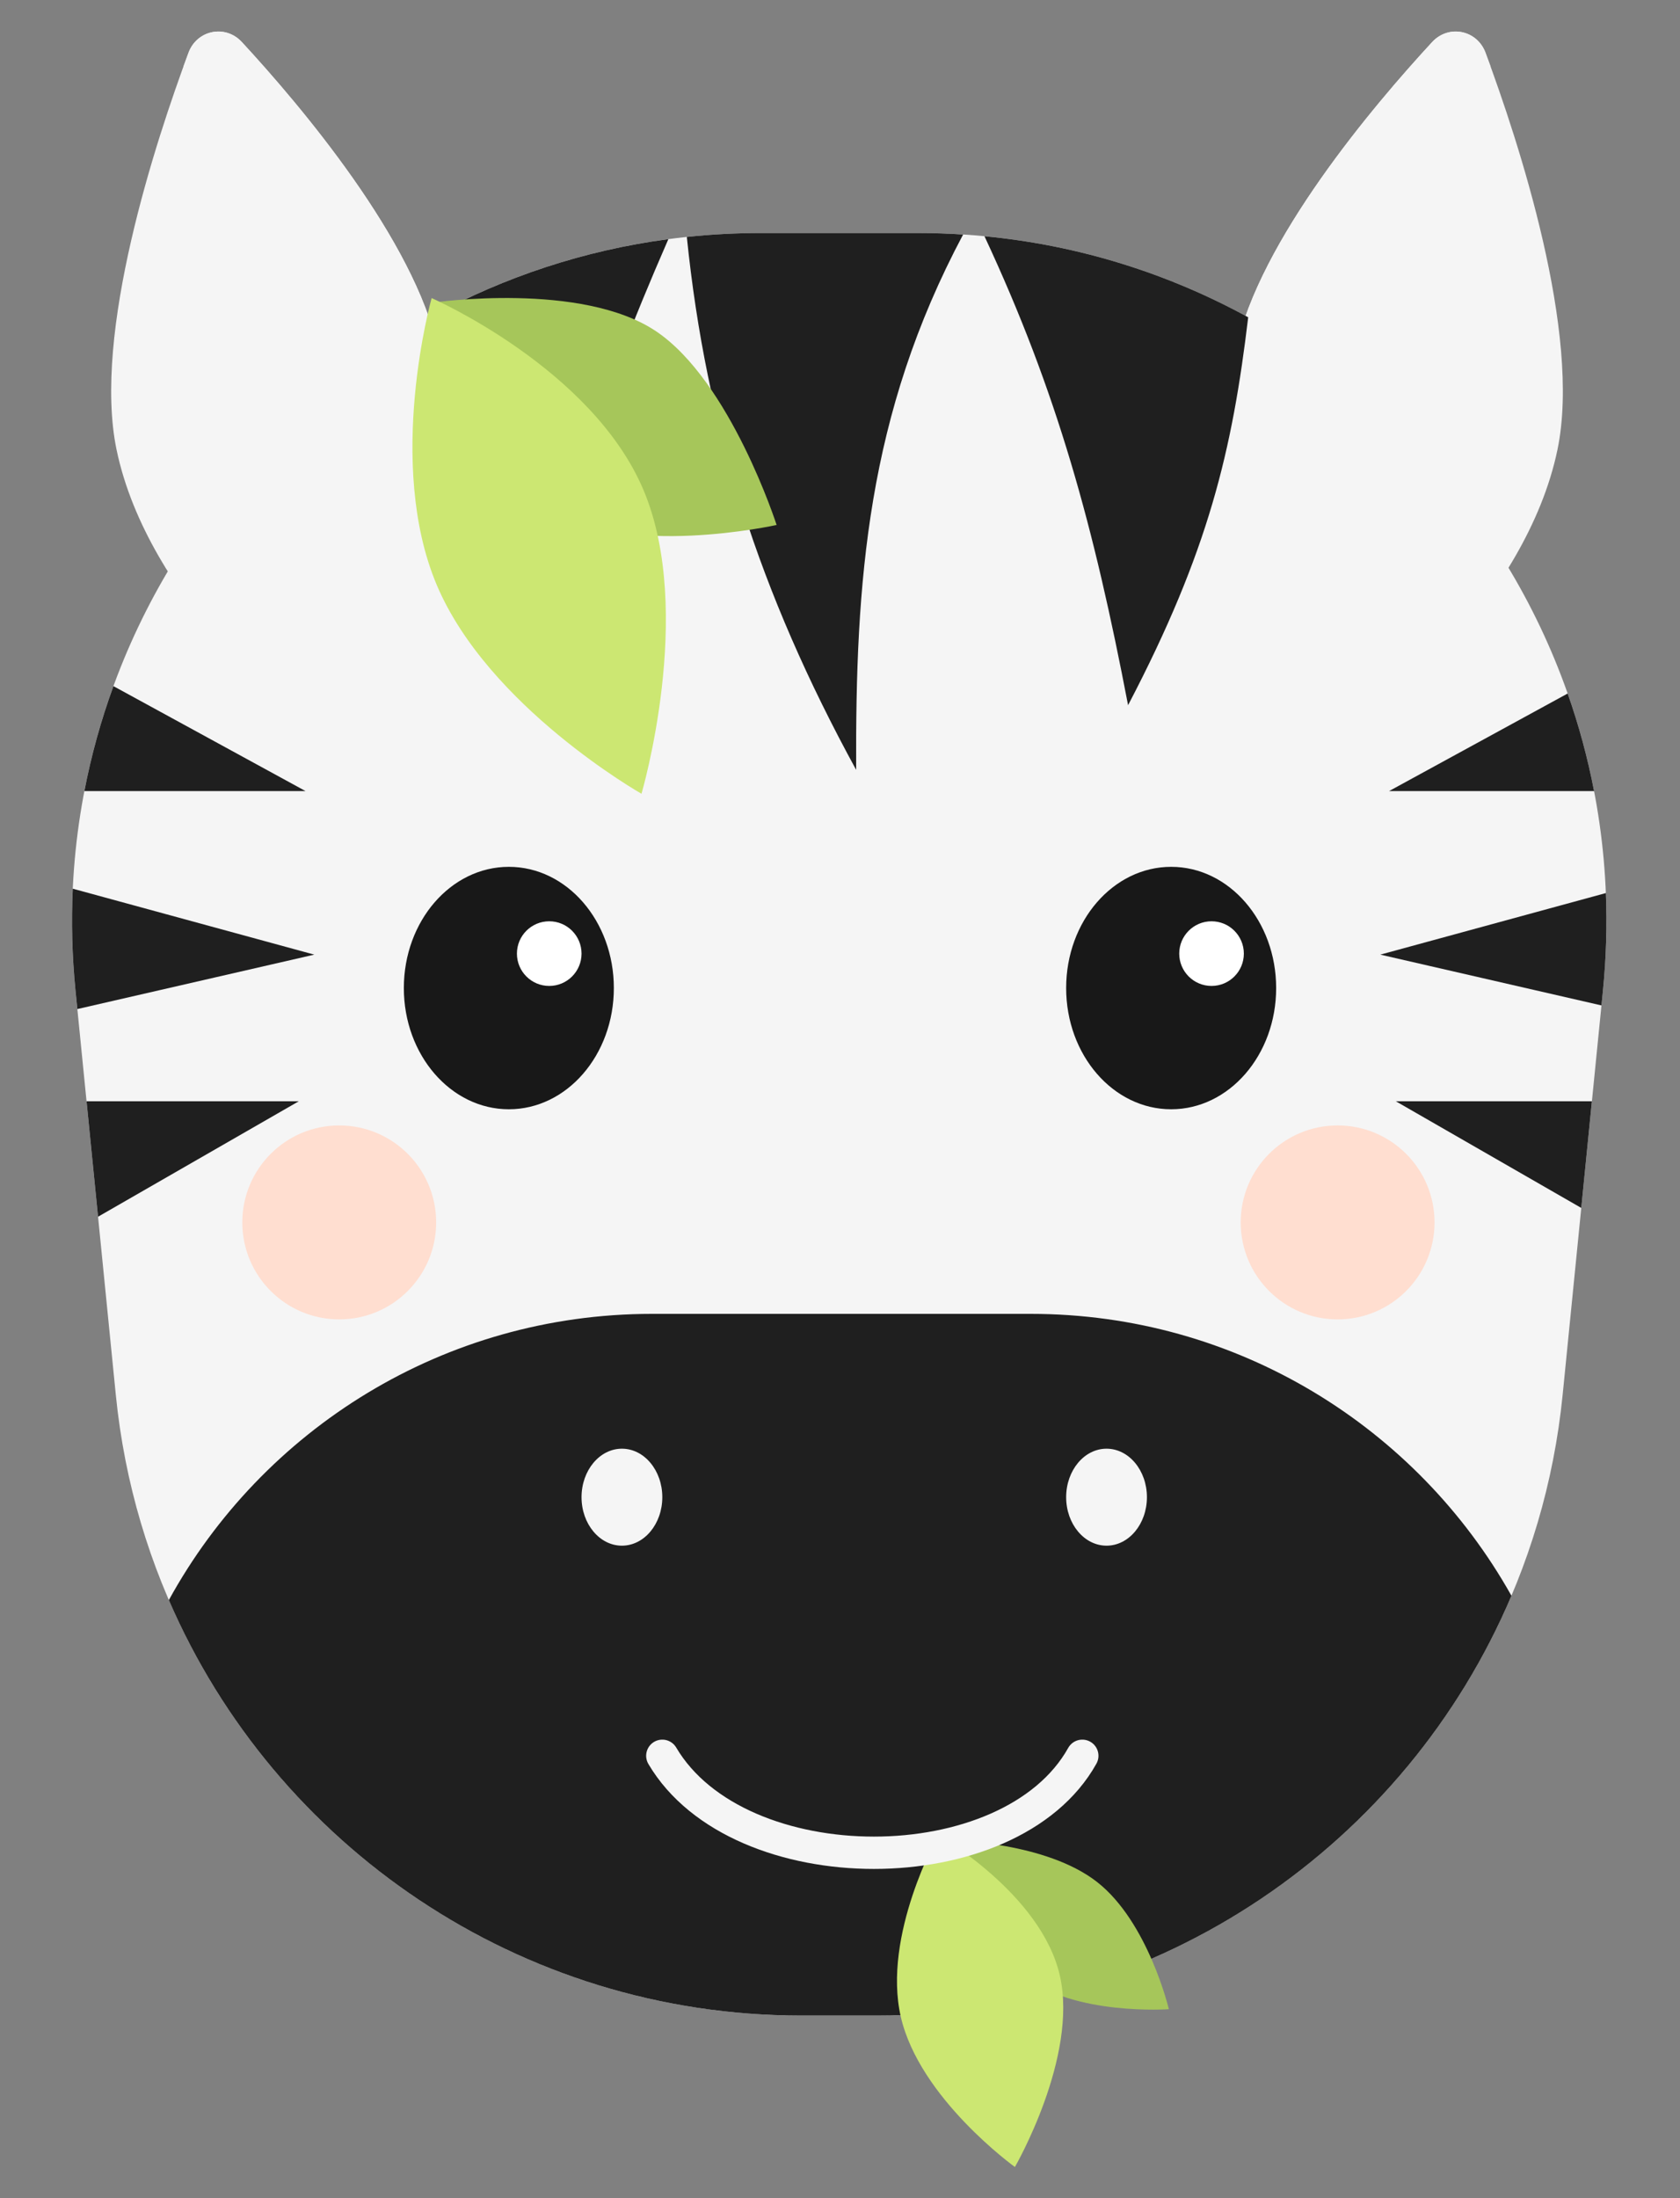 <svg width="104" height="136" viewBox="0 0 104 136" fill="none" xmlns="http://www.w3.org/2000/svg">
<rect x="0" y="0" width="104" height="136" fill="#808080" stroke="none"/>
<path d="M7.214 27.816C5.72 20.625 9.634 8.726 11.67 3.261C12.195 1.853 13.951 1.498 14.971 2.601C18.601 6.528 25.669 14.862 27.123 21.631C29.167 31.144 18.623 44.631 18.623 44.631C18.623 44.631 9.168 37.221 7.214 27.816Z" fill="#F5F5F5"/>
<g style="mix-blend-mode:multiply">
<path fill-rule="evenodd" clip-rule="evenodd" d="M11.351 4.128C15.158 8.431 20.837 15.643 22.123 21.631C23.596 28.485 18.534 37.403 15.589 41.852C17.324 43.613 18.623 44.631 18.623 44.631C18.623 44.631 29.167 31.144 27.123 21.631C25.669 14.862 18.601 6.528 14.971 2.601C13.951 1.498 12.195 1.853 11.67 3.261C11.568 3.534 11.462 3.824 11.351 4.128Z" fill="#F5F5F5"/>
</g>
<path d="M96.416 27.816C97.91 20.625 93.996 8.726 91.96 3.261C91.435 1.853 89.678 1.498 88.659 2.601C85.029 6.528 77.961 14.862 76.507 21.631C74.463 31.144 85.007 44.631 85.007 44.631C85.007 44.631 94.462 37.221 96.416 27.816Z" fill="#F5F5F5"/>
<g style="mix-blend-mode:multiply">
<path fill-rule="evenodd" clip-rule="evenodd" d="M92.279 4.128C88.472 8.431 82.793 15.643 81.507 21.631C80.034 28.485 85.096 37.403 88.041 41.852C86.306 43.613 85.007 44.631 85.007 44.631C85.007 44.631 74.463 31.144 76.507 21.631C77.961 14.862 85.03 6.528 88.659 2.601C89.678 1.498 91.435 1.853 91.96 3.261C92.062 3.534 92.168 3.824 92.279 4.128Z" fill="#F5F5F5"/>
</g>
<path d="M4.673 61.273C2.171 36.184 21.874 14.418 47.087 14.418H56.817C82.03 14.418 101.733 36.184 99.231 61.273L96.734 86.307C94.56 108.101 76.222 124.701 54.32 124.701H49.584C27.682 124.701 9.344 108.101 7.17 86.307L4.673 61.273Z" fill="#F5F5F5"/>
<path fill-rule="evenodd" clip-rule="evenodd" d="M26.823 19.528C31.248 17.131 36.154 15.493 41.375 14.796C36.735 25.413 34.75 32.089 33.167 43.631C28.831 34.01 27.812 27.75 26.823 19.528ZM77.269 19.63C76.284 27.876 74.827 34.087 69.833 43.631C67.719 32.599 65.459 24.286 60.943 14.615C66.832 15.178 72.35 16.935 77.269 19.63ZM59.622 14.509C53.671 25.689 52.952 35.968 53 47.631C47.012 36.692 43.718 26.415 42.518 14.659C44.018 14.5 45.542 14.418 47.087 14.418H56.817C57.76 14.418 58.696 14.449 59.622 14.509Z" fill="#1F1F1F"/>
<path fill-rule="evenodd" clip-rule="evenodd" d="M4.505 54.984C4.409 57.049 4.462 59.149 4.673 61.273L4.789 62.43L19.456 59.063L4.505 54.984ZM5.223 48.945H18.916L7.022 42.452C6.257 44.547 5.652 46.717 5.223 48.945ZM6.07 75.279L18.5 68.134H5.358L6.07 75.279Z" fill="#1F1F1F"/>
<path fill-rule="evenodd" clip-rule="evenodd" d="M98.546 68.134L97.888 74.735L86.404 68.134H98.546ZM99.411 55.254C99.49 57.232 99.433 59.241 99.231 61.273L99.138 62.206L85.448 59.063L99.411 55.254ZM97.046 42.908C97.734 44.862 98.283 46.879 98.681 48.945H85.988L97.046 42.908Z" fill="#1F1F1F"/>
<path fill-rule="evenodd" clip-rule="evenodd" d="M93.565 98.729C87.042 114.105 71.819 124.701 54.32 124.701H49.584C32.186 124.701 17.038 114.227 10.453 98.996C16.25 88.442 27.47 81.289 40.362 81.289H63.805C76.587 81.289 87.727 88.322 93.565 98.729Z" fill="#1F1F1F"/>
<path d="M63.361 122.258C66.521 124.731 72.358 124.309 72.358 124.309C72.358 124.309 71.078 118.914 67.917 116.441C64.757 113.968 59.02 113.872 59.02 113.872C59.02 113.872 60.2 119.785 63.361 122.258Z" fill="#A6C65A"/>
<path d="M65.607 122.217C66.765 127.267 62.827 134.072 62.827 134.072C62.827 134.072 56.922 129.828 55.763 124.777C54.605 119.726 58.083 113.542 58.083 113.542C58.083 113.542 64.448 117.166 65.607 122.217Z" fill="#CCE772"/>
<path d="M34.072 31.473C38.675 34.57 48.076 32.48 48.076 32.48C48.076 32.48 45.221 23.596 40.618 20.499C36.015 17.401 26.875 18.714 26.875 18.714C26.875 18.714 29.469 28.375 34.072 31.473Z" fill="#A6C65A"/>
<path d="M39.838 30.324C43.022 37.87 39.711 49.11 39.711 49.11C39.711 49.11 30.218 43.73 27.034 36.184C23.849 28.637 26.72 18.442 26.72 18.442C26.72 18.442 36.653 22.777 39.838 30.324Z" fill="#CCE772"/>
<path d="M41 108.631C45.727 116.631 62.535 116.631 67 108.631" stroke="#F5F5F5" stroke-width="2" stroke-linecap="round" stroke-linejoin="round"/>
<ellipse cx="38.5" cy="92.631" rx="2.5" ry="3" fill="#F5F5F5"/>
<ellipse cx="68.5" cy="92.631" rx="2.5" ry="3" fill="#F5F5F5"/>
<circle cx="21" cy="75.631" r="6" fill="#FFDED0"/>
<circle cx="82.805" cy="75.631" r="6" fill="#FFDED0"/>
<ellipse cx="6.5" cy="7.5" rx="6.5" ry="7.5" transform="matrix(-1 0 0 1 38 53.631)" fill="#181818"/>
<circle cx="34" cy="59" r="2" fill="white"/>
<ellipse cx="6.5" cy="7.5" rx="6.5" ry="7.5" transform="matrix(-1 0 0 1 79 53.631)" fill="#181818"/>
<circle cx="75" cy="59" r="2" fill="white"/>
</svg>
